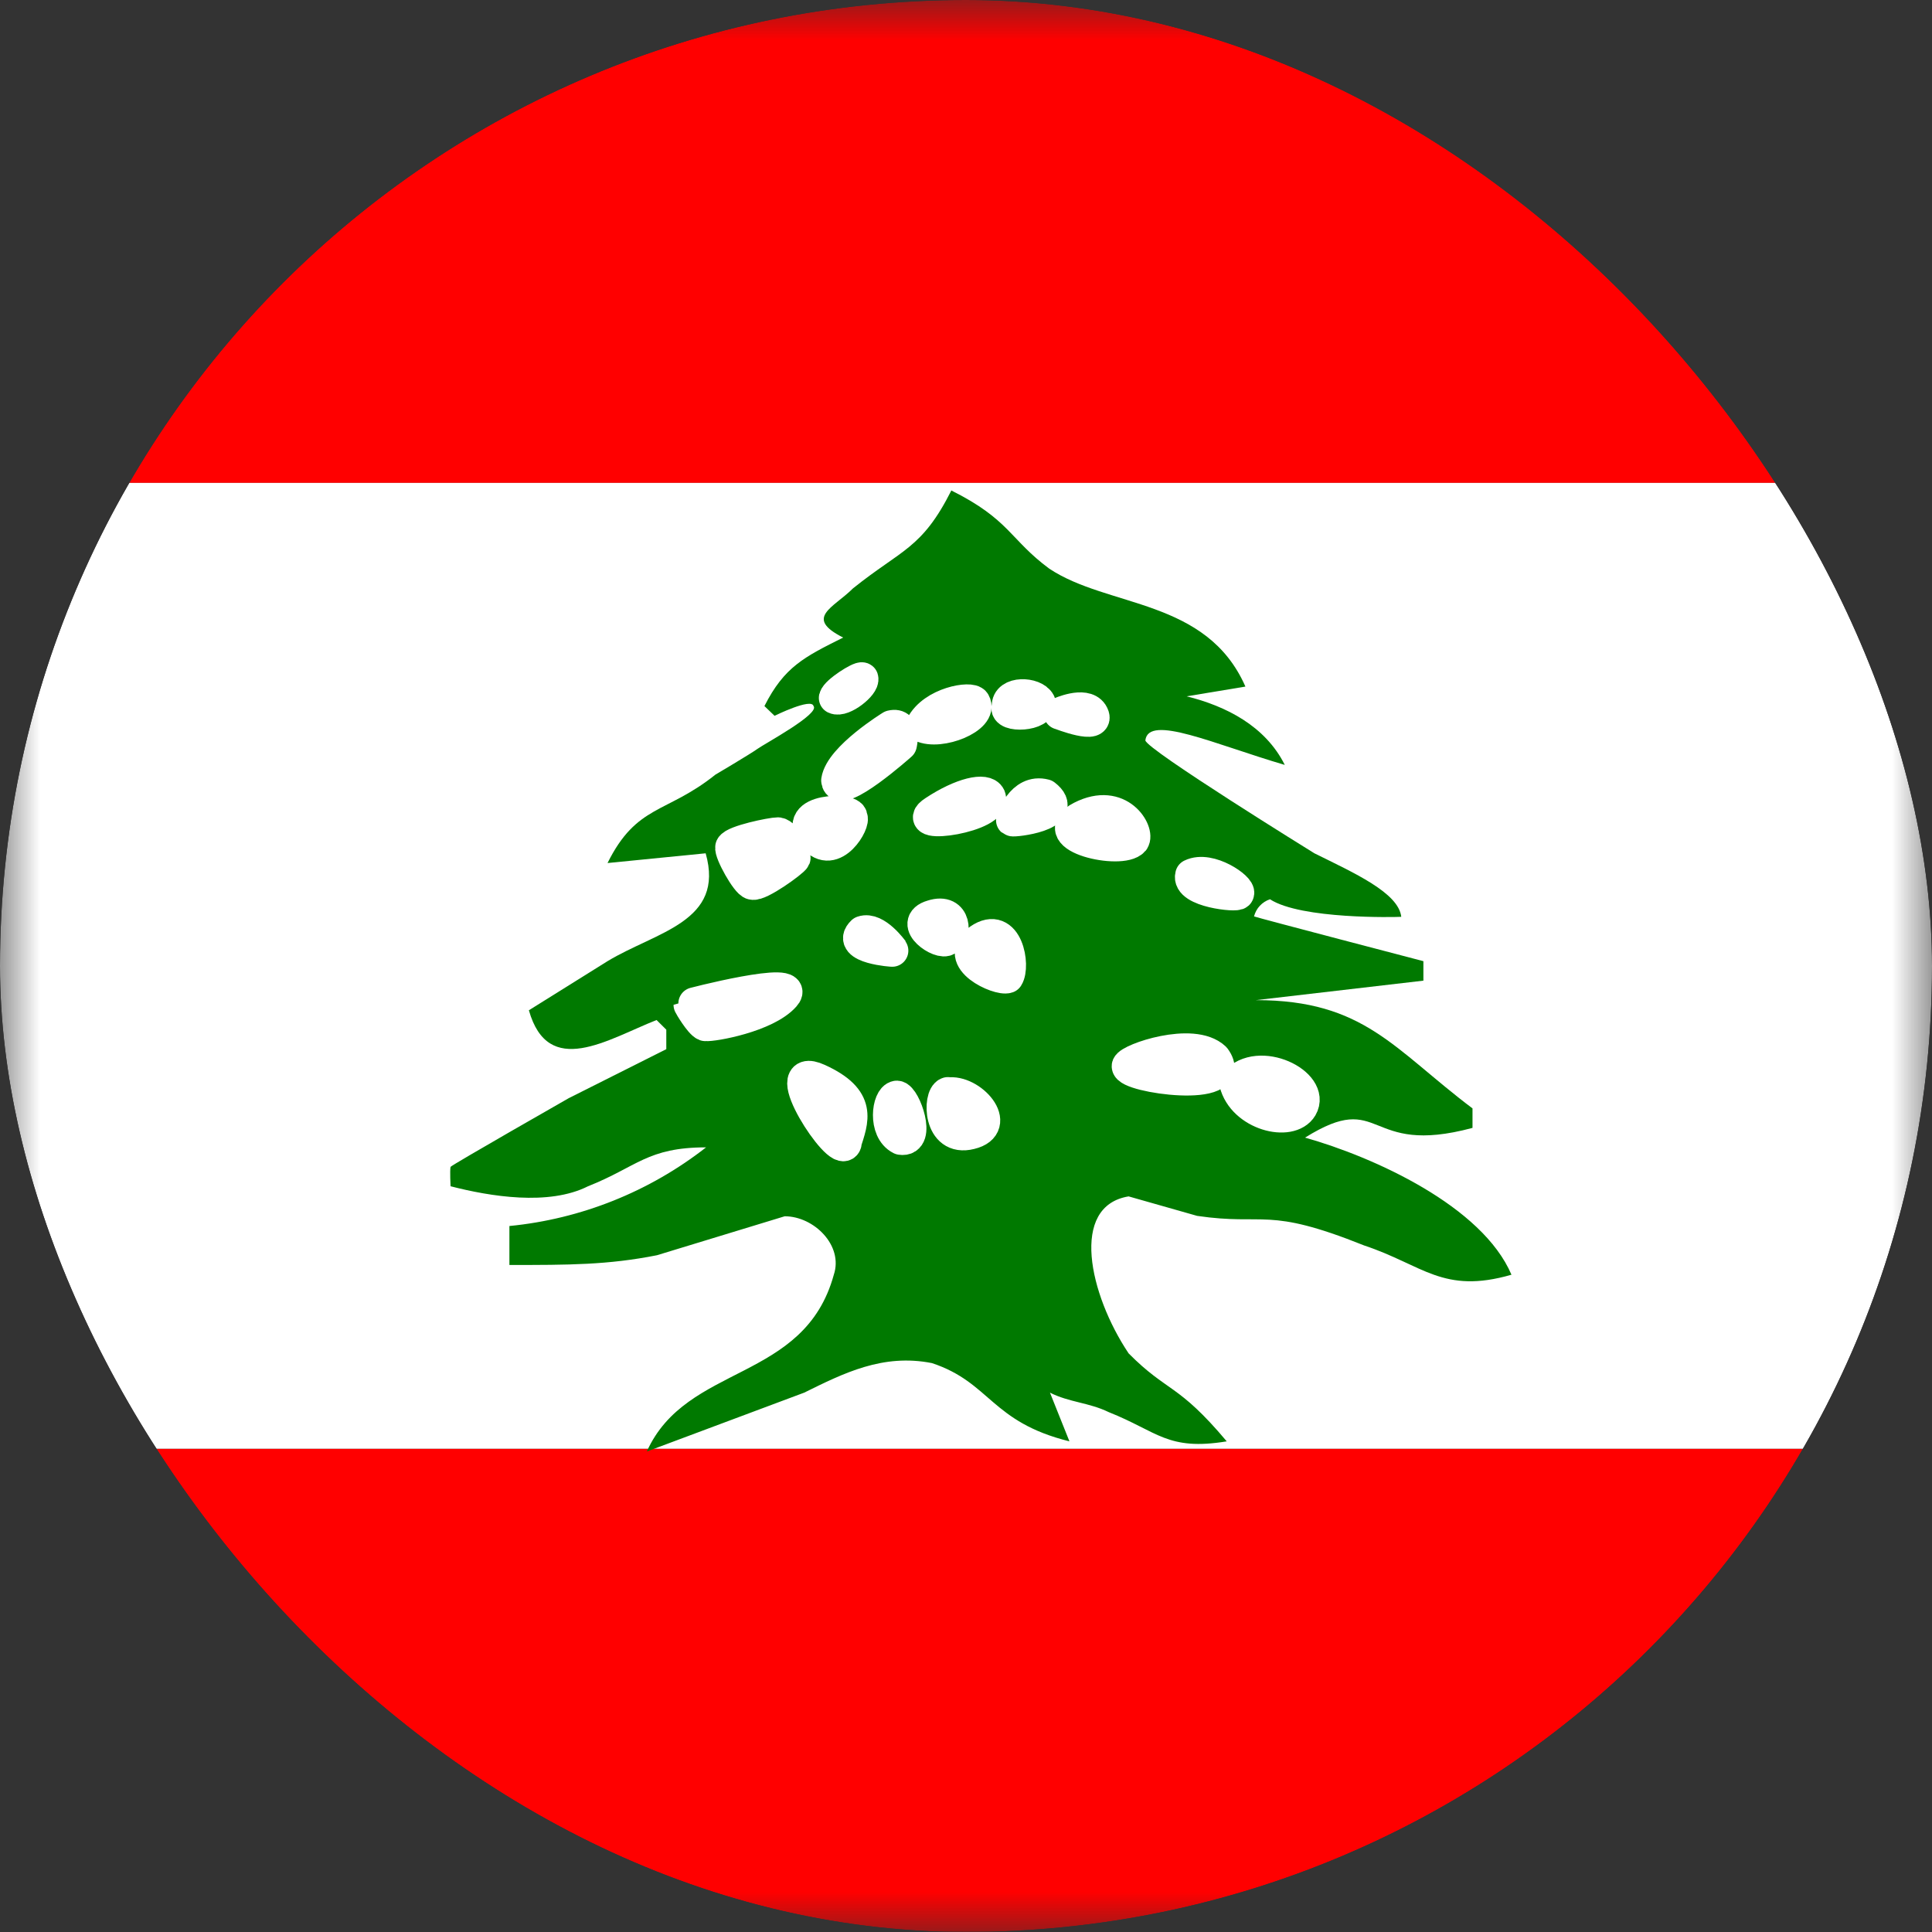 <svg width="24" height="24" viewBox="0 0 24 24" fill="none" xmlns="http://www.w3.org/2000/svg">
<rect x="0" y="0" width="24" height="24" fill="#333333" stroke="none"/>
<g clip-path="url(#clip0_208_22377)">
<mask id="mask0_208_22377" style="mask-type:luminance" maskUnits="userSpaceOnUse" x="-1" y="0" width="25" height="24">
<path d="M-0.001 0H23.995V23.996H-0.001V0Z" fill="white"/>
</mask>
<g mask="url(#mask0_208_22377)">
<path fill-rule="evenodd" clip-rule="evenodd" d="M-6 17.997H29.994V23.996H-6V17.997ZM-6 0H29.994V5.999H-6V0Z" fill="#FF0000"/>
<path fill-rule="evenodd" clip-rule="evenodd" d="M-6 5.999H29.994V17.997H-6V5.999Z" fill="white"/>
<path d="M11.819 6.091C11.451 6.821 11.204 6.821 10.595 7.31C10.353 7.552 9.985 7.673 10.474 7.92C9.99 8.162 9.743 8.283 9.496 8.771L9.622 8.892C9.622 8.892 10.082 8.665 10.106 8.771C10.188 8.868 9.496 9.24 9.409 9.303C9.322 9.366 8.887 9.623 8.887 9.623C8.277 10.111 7.91 9.99 7.547 10.721L8.766 10.6C9.008 11.451 8.156 11.572 7.547 11.94L6.57 12.55C6.811 13.401 7.547 12.912 8.156 12.671L8.277 12.791V13.033L7.063 13.643C7.063 13.643 5.621 14.466 5.597 14.495C5.587 14.543 5.597 14.736 5.597 14.736C6.086 14.862 6.816 14.983 7.305 14.736C7.914 14.495 8.04 14.253 8.771 14.253C8.066 14.804 7.218 15.143 6.328 15.23V15.714C7.063 15.714 7.552 15.714 8.161 15.593L9.748 15.109C10.111 15.109 10.479 15.472 10.358 15.835C9.99 17.175 8.529 16.933 8.035 18.031L9.99 17.3C10.479 17.059 10.967 16.812 11.577 16.933C12.307 17.175 12.307 17.663 13.285 17.905L13.043 17.3C13.285 17.422 13.527 17.422 13.773 17.542C14.383 17.784 14.504 18.026 15.239 17.905C14.63 17.18 14.504 17.3 14.02 16.812C13.531 16.081 13.285 14.983 14.02 14.862L14.871 15.104C15.728 15.23 15.728 14.983 16.947 15.472C17.677 15.714 17.924 16.081 18.776 15.835C18.413 14.983 17.068 14.373 16.212 14.132C17.189 13.522 16.947 14.373 18.292 14.011V13.769C17.315 13.033 16.947 12.424 15.602 12.424L17.682 12.182V11.94C17.682 11.94 15.626 11.403 15.578 11.384C15.591 11.335 15.615 11.289 15.65 11.252C15.685 11.215 15.728 11.187 15.776 11.171C16.163 11.422 17.339 11.393 17.407 11.389C17.373 11.089 16.816 10.842 16.328 10.6C16.328 10.6 14.238 9.308 14.228 9.197C14.267 8.868 15.084 9.245 15.96 9.502C15.718 9.018 15.229 8.771 14.741 8.65L15.471 8.529C14.988 7.431 13.764 7.552 13.033 7.063C12.544 6.701 12.544 6.454 11.814 6.091H11.819Z" fill="#007900"/>
<path fill-rule="evenodd" clip-rule="evenodd" d="M10.498 14.204C10.59 13.914 10.706 13.658 10.164 13.411C9.622 13.164 10.435 14.403 10.503 14.204H10.498ZM11.141 13.624C11.03 13.638 10.977 14.04 11.19 14.146C11.436 14.185 11.238 13.629 11.141 13.624ZM11.775 13.58C11.664 13.614 11.659 14.18 12.056 14.078C12.457 13.982 12.056 13.537 11.775 13.585V13.58ZM12.515 12.138C12.602 12.003 12.51 11.437 12.167 11.674C11.823 11.916 12.409 12.177 12.515 12.138ZM11.765 11.669C11.872 11.63 11.881 11.282 11.581 11.379C11.281 11.466 11.688 11.742 11.765 11.669ZM11.088 11.809C11.088 11.809 10.88 11.519 10.715 11.577C10.512 11.771 11.102 11.814 11.088 11.809ZM8.766 12.733C8.853 12.743 9.516 12.627 9.743 12.371C9.975 12.114 8.567 12.477 8.567 12.482C8.567 12.487 8.698 12.709 8.761 12.733H8.766ZM15.379 11.098C15.413 11.035 15.026 10.76 14.799 10.871C14.741 11.074 15.379 11.137 15.379 11.098ZM14.078 10.44C14.15 10.339 13.909 9.908 13.434 10.15C12.96 10.392 13.933 10.61 14.078 10.44ZM12.573 10.189C12.573 10.189 12.689 9.802 12.98 9.879C13.299 10.126 12.588 10.203 12.573 10.189ZM12.293 9.898C12.244 9.792 11.949 9.855 11.606 10.082C11.262 10.305 12.394 10.145 12.293 9.898ZM13.164 8.863C13.164 8.863 13.473 8.723 13.565 8.863C13.691 9.066 13.164 8.863 13.168 8.863H13.164ZM12.912 8.728C12.849 8.607 12.51 8.592 12.52 8.776C12.462 8.911 12.955 8.887 12.907 8.728H12.912ZM12.104 8.728C12.07 8.655 11.591 8.728 11.446 9.018C11.678 9.129 12.21 8.911 12.104 8.728ZM11.073 9.023C11.073 9.023 10.444 9.41 10.401 9.695C10.42 9.937 11.19 9.25 11.19 9.25C11.19 9.25 11.257 8.979 11.073 9.023ZM10.372 8.67C10.391 8.592 10.686 8.408 10.711 8.428C10.735 8.505 10.469 8.718 10.372 8.67ZM10.575 10.15C10.59 10.039 9.82 10.048 10.111 10.397C10.353 10.692 10.628 10.203 10.575 10.155V10.15ZM9.869 10.658C9.83 10.581 9.772 10.373 9.666 10.353C9.583 10.353 9.119 10.45 9.085 10.523C9.066 10.585 9.279 10.968 9.346 10.977C9.429 11.006 9.854 10.697 9.869 10.658ZM14.01 13.242C14.034 13.159 14.818 12.888 15.089 13.145C15.408 13.58 13.991 13.377 14.01 13.242ZM16.168 13.754C16.337 13.464 15.636 13.116 15.345 13.45C15.442 13.846 16.027 13.991 16.168 13.754Z" fill="white" stroke="white" stroke-width="0.4" stroke-linecap="round" stroke-linejoin="round"/>
</g>
</g>
<defs>
<clipPath id="clip0_208_22377">
<rect width="24" height="24" rx="12" fill="white"/>
</clipPath>
</defs>
</svg>
